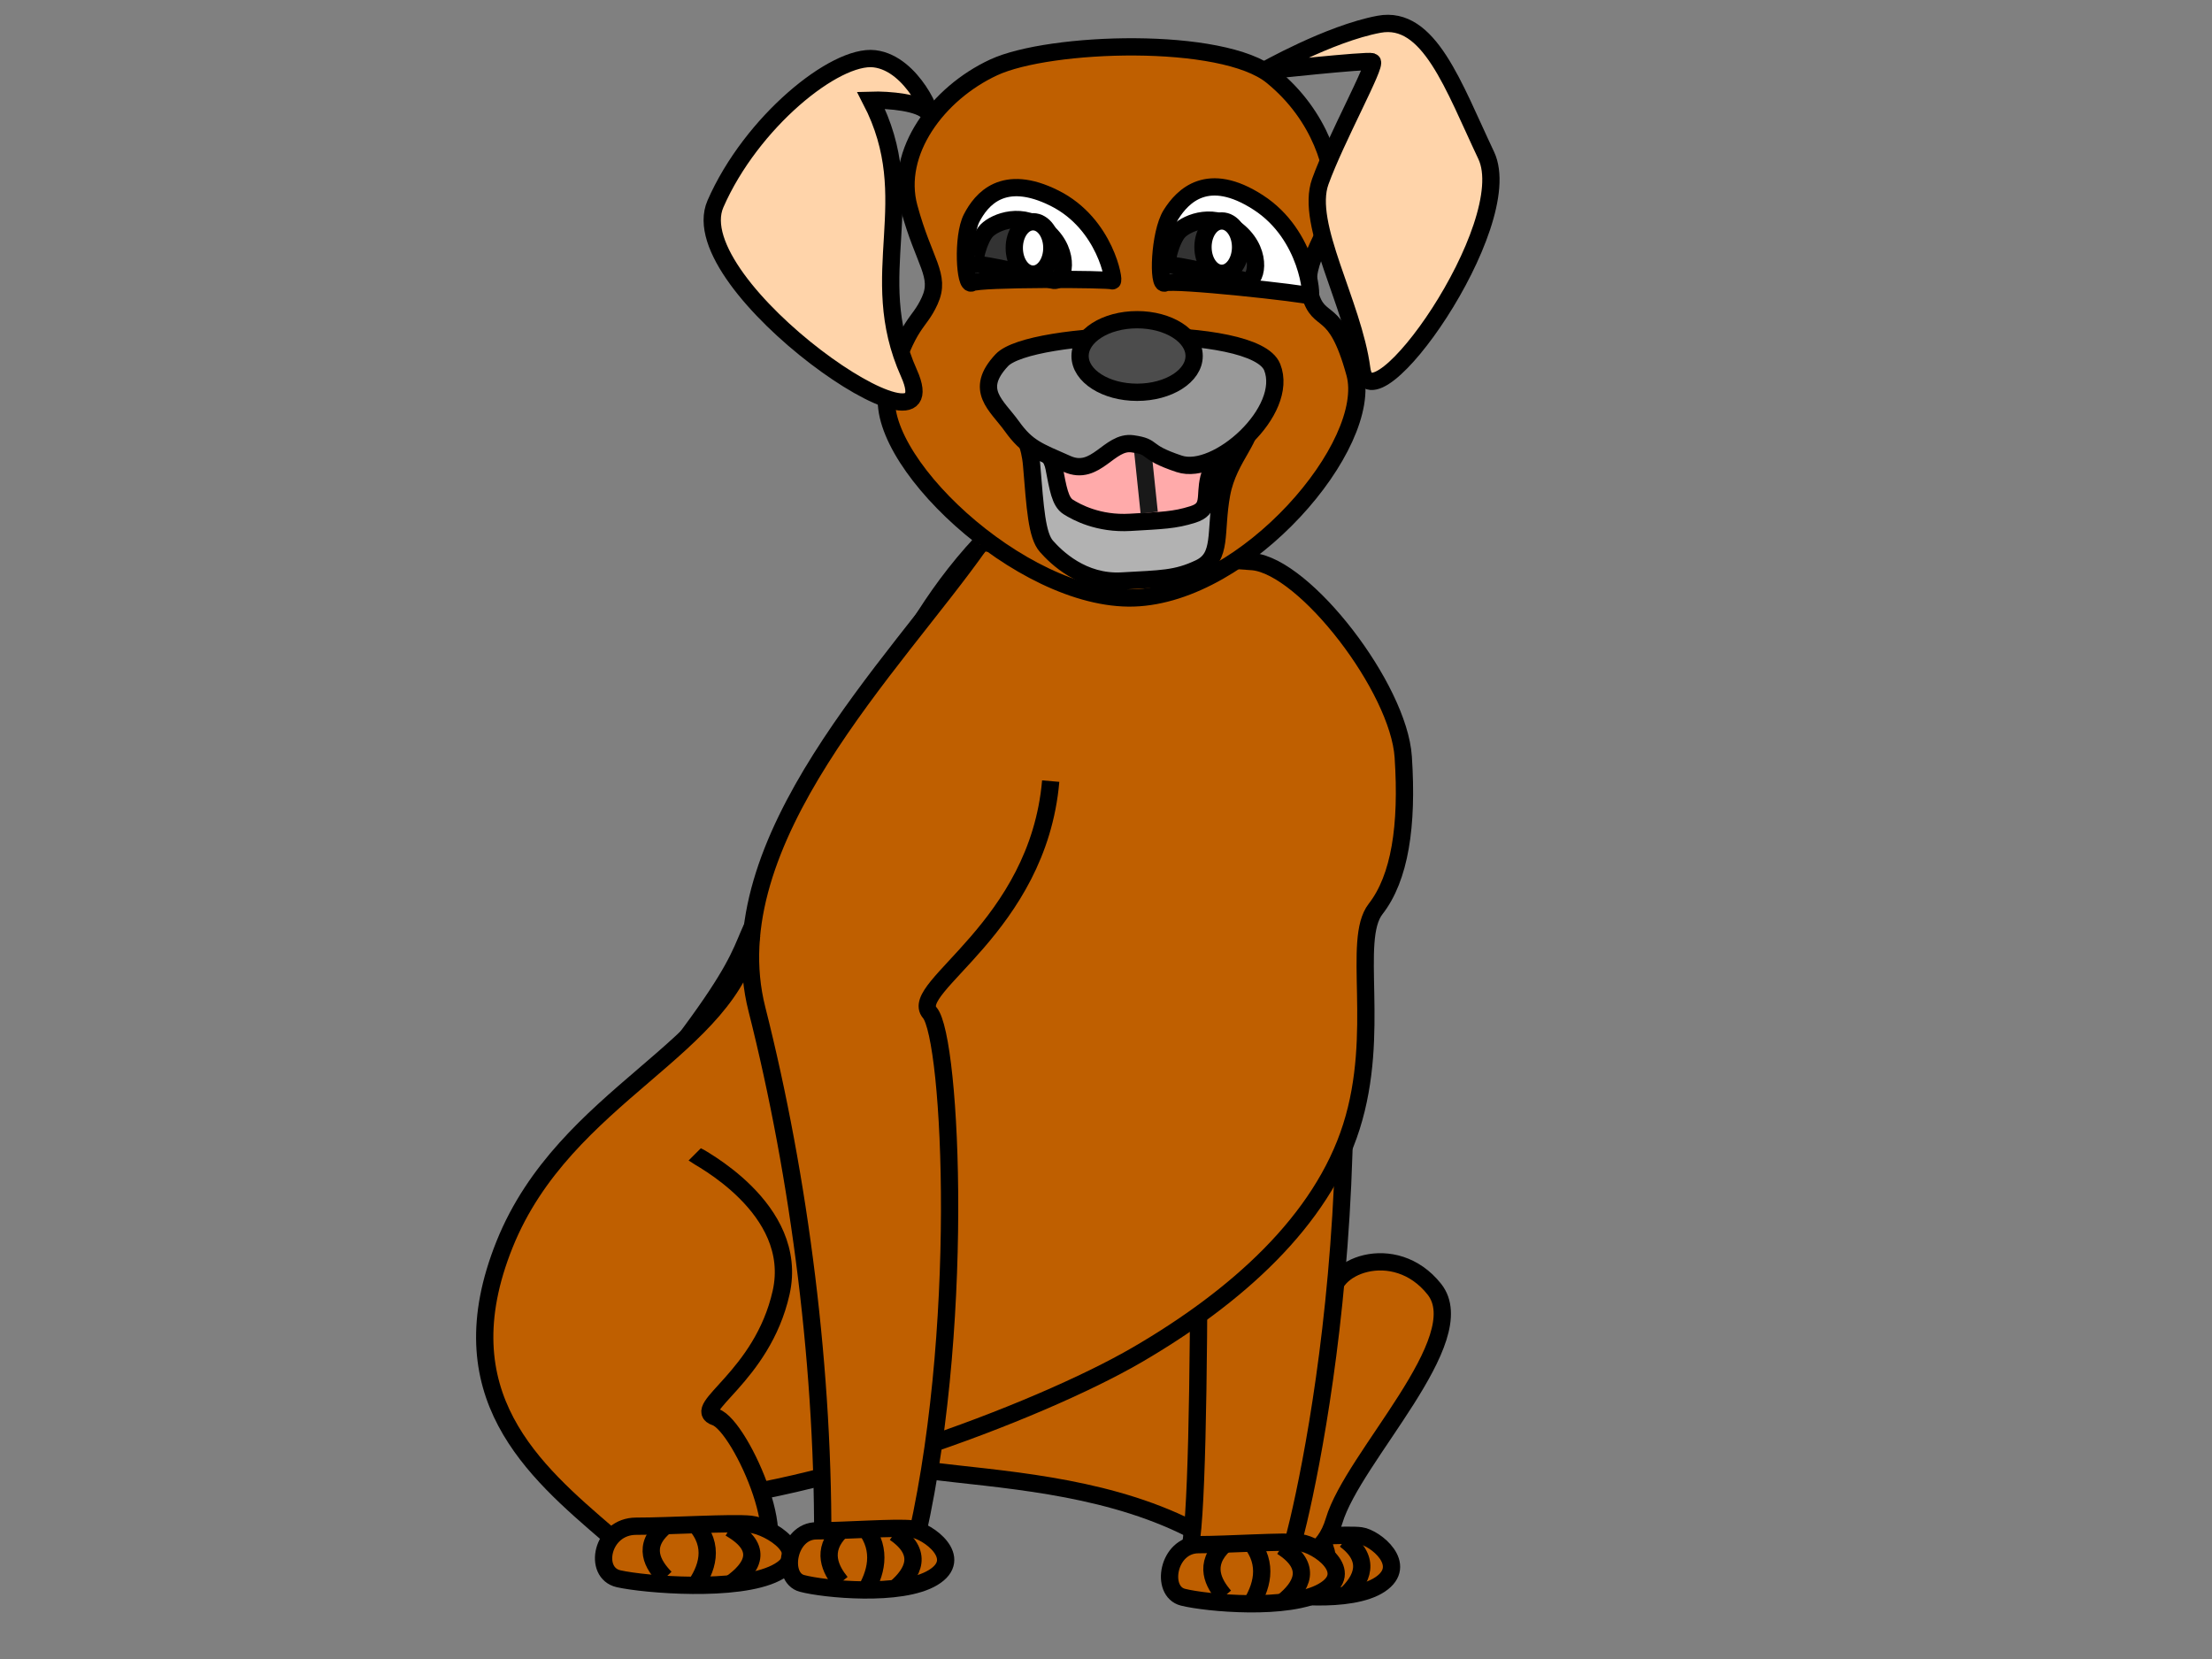 <svg width="640" height="480" xmlns="http://www.w3.org/2000/svg" xmlns:svg="http://www.w3.org/2000/svg">
 <rect width="100%" height="100%" fill="#808080" stroke="none"/>
 <!-- Created with SVG-edit - https://github.com/SVG-Edit/svgedit-->
 <g class="layer">
  <title>Layer 1</title>
  <path d="m243.5,409.5c-8,25 61,8 107.5,36.5c46.5,28.5 0.5,-128.5 39,-134" fill="#bf5f00" id="svg_75" stroke="#000000" stroke-dasharray="null" stroke-linecap="null" stroke-linejoin="null" stroke-width="5"/>
  <g id="svg_68">
   <g id="svg_69">
    <path d="m368.552,444.918c7.602,0 21.053,-1.126 25.188,-0.563c4.135,0.563 14.006,8.447 5.55,14.079c-8.456,5.632 -28.831,3.379 -34.58,1.69c-5.749,-1.69 -3.76,-15.206 3.842,-15.206l0,0z" fill="#bf5f00" id="svg_70" stroke="#000000" stroke-dasharray="null" stroke-linecap="null" stroke-linejoin="null" stroke-width="5"/>
    <g id="svg_71">
     <path d="m374.97,444.837c-5.376,5.818 -2.688,11.364 0,15" fill="none" id="svg_72" stroke="#000000" stroke-dasharray="null" stroke-linecap="null" stroke-linejoin="null" stroke-width="5"/>
     <path d="m389.176,445.479c7.709,5.796 4.962,11.615 0.168,16.081" fill="none" id="svg_73" stroke="#000000" stroke-dasharray="null" stroke-linecap="null" stroke-linejoin="null" stroke-width="5"/>
    </g>
   </g>
   <path d="m381.352,444.001c4.648,6.549 2.847,13.457 -0.19,18.844" fill="none" id="svg_74" stroke="#000000" stroke-dasharray="null" stroke-linecap="null" stroke-linejoin="null" stroke-width="5"/>
  </g>
  <path d="m385.5,376.5c-2,-10 18,-18 29.5,-3.5c11.5,14.5 -23.5,48.5 -29,67c-5.5,18.5 -25.5,8.5 -26,8c-0.5,-0.5 27.5,-61.5 25.5,-71.5z" fill="#bf5f00" id="svg_13" stroke="#000000" stroke-dasharray="null" stroke-linecap="null" stroke-linejoin="null" stroke-width="5"/>
  <path d="m382.5,229.5c19,119 -9,221 -9.5,220.5c-0.5,-0.5 -33.5,10.5 -29,-1c4.5,-11.5 2.5,-179.5 2,-180" fill="#bf5f00" id="svg_7" stroke="#000000" stroke-dasharray="null" stroke-linecap="null" stroke-linejoin="null" stroke-width="5"/>
  <path d="m362.5,162.5c15.167,1.5 42.167,36.5 43.5,56.5c1.333,20 -1,35 -8,44c-7,9 1.667,35.667 -7,63c-8.667,27.333 -33.333,49.333 -62,66c-28.667,16.667 -97,42.333 -140,43c-43,0.667 -38.333,-74 -1,-121c37.333,-47 20.667,-36.667 40,-62c19.333,-25.333 26.667,-63.667 56,-95l78.5,5.5z" fill="#bf5f00" id="svg_2" stroke="#000000" stroke-dasharray="null" stroke-linecap="null" stroke-linejoin="null" stroke-width="5"/>
  <path d="m287.5,19.5c16.167,-7.5 66.167,-9.167 80.5,2.5c14.333,11.667 18.333,27.333 18,36c-0.333,8.667 -9.667,17.333 -7,27c2.667,9.667 7.333,2.333 13,23c5.667,20.667 -31.333,64 -64,65c-32.667,1 -77,-41.333 -71,-61c6,-19.667 8.667,-17.667 12,-25c3.333,-7.333 -1.667,-11 -6,-27c-4.333,-16 8.333,-33 24.5,-40.5z" fill="#bf5f00" id="svg_1" stroke="#000000" stroke-width="5"/>
  <path d="m278.631,76.613c2.288,-0.692 38.597,10.094 39.189,10.844c0.592,0.75 2.851,-16.337 -9.35,-27.643c-12.202,-11.306 -20.436,-5.575 -24.629,-1.191c-4.192,4.384 -7.498,18.682 -5.21,17.99l0,-0z" fill="#ffffff" id="svg_11" stroke="#000000" stroke-dasharray="null" stroke-linecap="null" stroke-linejoin="null" stroke-width="5" transform="rotate(-16.267 298.128 70.35)"/>
  <path d="m282.542,76.563c1.317,-0.381 18.923,3.6 22.107,4.505c3.184,0.905 5.371,-7.805 -1.648,-14.033c-7.02,-6.228 -15.05,-2.796 -17.462,-0.381c-2.412,2.415 -4.314,10.29 -2.997,9.909z" fill="#333333" id="svg_18" stroke="#000000" stroke-dasharray="null" stroke-linecap="null" stroke-linejoin="null" stroke-width="5"/>
  <ellipse cx="298.896" cy="71.738" fill="#ffffff" id="svg_20" rx="5.436" ry="7.574" stroke="#000000" stroke-dasharray="null" stroke-linecap="null" stroke-linejoin="null" stroke-width="5"/>
  <path d="m335.486,78.226c2.365,-0.736 39.888,10.728 40.5,11.525c0.612,0.797 2.946,-17.362 -9.663,-29.378c-12.61,-12.016 -21.12,-5.925 -25.452,-1.266c-4.332,4.66 -7.749,19.855 -5.384,19.119l0,0z" fill="#ffffff" id="svg_23" stroke="#000000" stroke-dasharray="null" stroke-linecap="null" stroke-linejoin="null" stroke-width="5" transform="rotate(-10.713 355.635 71.569)"/>
  <path d="m338.159,76.742c1.317,-0.381 18.923,3.6 22.107,4.505c3.184,0.905 5.371,-7.805 -1.648,-14.033c-7.02,-6.228 -15.05,-2.796 -17.462,-0.381c-2.412,2.415 -4.314,10.29 -2.997,9.909z" fill="#333333" id="svg_24" stroke="#000000" stroke-dasharray="null" stroke-linecap="null" stroke-linejoin="null" stroke-width="5"/>
  <ellipse cx="353.5" cy="71.5" fill="#ffffff" id="svg_25" rx="5.436" ry="7.574" stroke="#000000" stroke-dasharray="null" stroke-linecap="null" stroke-linejoin="null" stroke-width="5"/>
  <path d="m365.5,20.565c0,0 19,-10.837 33.5,-13.546c14.5,-2.709 21.5,17.881 31,37.93c9.5,20.049 -33.5,80.737 -36,61.772c-2.5,-18.965 -16.5,-41.723 -12,-54.186c4.5,-12.463 16.5,-34.137 15,-34.679c-1.5,-0.542 -31.5,2.709 -31.5,2.709l0,-0z" fill="#ffd4aa" id="svg_26" stroke="#000000" stroke-dasharray="null" stroke-linecap="null" stroke-linejoin="null" stroke-width="5"/>
  <path d="m268.5,32.5c2.167,2.833 -4.167,-14.167 -15.5,-15.5c-11.333,-1.333 -35.667,18.333 -46,42c-10.333,23.667 69,78 56,49c-13,-29 4,-50 -11,-79c5.167,-0.167 14.333,0.667 16.5,3.5z" fill="#ffd4aa" id="svg_27" stroke="#000000" stroke-dasharray="null" stroke-linecap="null" stroke-linejoin="null" stroke-width="5"/>
  <path d="m283.5,157.5c-24.5,34.833 -76.833,85.833 -64.5,134.5c12.333,48.667 19.667,105.333 19,158l26,0c15.667,-63.333 11.333,-149.667 5,-157c-6.333,-7.333 31.333,-24.667 35,-67" fill="#bf5f00" id="svg_3" stroke="#000000" stroke-dasharray="null" stroke-linecap="null" stroke-linejoin="null" stroke-width="5"/>
  <path d="m217.5,270.5c-6,33 -54,46 -71.5,89.5c-17.5,43.5 8.5,65.5 30,84c21.5,18.5 26.5,8.5 41,8c14.5,-0.5 -2.5,-39.5 -10,-42c-7.5,-2.5 13.5,-11.5 19,-36c5.5,-24.5 -24.5,-39.5 -25,-40" fill="#bf5f00" id="svg_15" stroke="#000000" stroke-dasharray="null" stroke-linecap="null" stroke-linejoin="null" stroke-width="5"/>
  <g id="svg_53">
   <g id="svg_52">
    <path d="m184.058,441.581c10,0 27.693,-1.126 33.131,-0.563c5.438,0.563 18.423,8.447 7.3,14.079c-11.123,5.632 -37.923,3.379 -45.485,1.69c-7.562,-1.69 -4.946,-15.206 5.054,-15.206l0,0z" fill="#bf5f00" id="svg_17" stroke="#000000" stroke-dasharray="null" stroke-linecap="null" stroke-linejoin="null" stroke-width="5"/>
    <g id="svg_51">
     <path d="m192.5,441.5c-7.072,5.818 -3.536,11.364 0,15" fill="none" id="svg_42" stroke="#000000" stroke-dasharray="null" stroke-linecap="null" stroke-linejoin="null" stroke-width="5"/>
     <path d="m217.51,458.335c-10.381,-5.352 -7.022,-11.322 -0.916,-16.056" fill="none" id="svg_46" stroke="#000000" stroke-dasharray="null" stroke-linecap="null" stroke-linejoin="null" stroke-width="5" transform="rotate(-177.524 214.173 450.307)"/>
    </g>
   </g>
   <path d="m204.594,459.581c-6.391,-6.279 -4.323,-13.283 -0.564,-18.837" fill="none" id="svg_47" stroke="#000000" stroke-dasharray="null" stroke-linecap="null" stroke-linejoin="null" stroke-width="5" transform="rotate(-177.524 202.54 450.163)"/>
  </g>
  <g id="svg_54">
   <g id="svg_55">
    <path d="m236.248,442.918c8.34,0 23.096,-1.126 27.632,-0.563c4.536,0.563 15.365,8.447 6.088,14.079c-9.277,5.632 -31.629,3.379 -37.935,1.69c-6.306,-1.69 -4.125,-15.206 4.215,-15.206l0,0z" fill="#bf5f00" id="svg_56" stroke="#000000" stroke-dasharray="null" stroke-linecap="null" stroke-linejoin="null" stroke-width="5"/>
    <g id="svg_57">
     <path d="m243.288,442.837c-5.898,5.818 -2.949,11.364 0,15" fill="none" id="svg_58" stroke="#000000" stroke-dasharray="null" stroke-linecap="null" stroke-linejoin="null" stroke-width="5"/>
     <path d="m258.872,443.479c8.457,5.796 5.443,11.615 0.185,16.081" fill="none" id="svg_59" stroke="#000000" stroke-dasharray="null" stroke-linecap="null" stroke-linejoin="null" stroke-width="5"/>
    </g>
   </g>
   <path d="m250.289,442.001c5.099,6.549 3.124,13.457 -0.209,18.844" fill="none" id="svg_60" stroke="#000000" stroke-dasharray="null" stroke-linecap="null" stroke-linejoin="null" stroke-width="5"/>
  </g>
  <g id="svg_61">
   <g id="svg_62">
    <path d="m346.769,446.918c8.893,0 24.628,-1.126 29.465,-0.563c4.837,0.563 16.385,8.447 6.492,14.079c-9.892,5.632 -33.727,3.379 -40.452,1.69c-6.725,-1.69 -4.399,-15.206 4.495,-15.206l0,0z" fill="#bf5f00" id="svg_63" stroke="#000000" stroke-dasharray="null" stroke-linecap="null" stroke-linejoin="null" stroke-width="5"/>
    <g id="svg_64">
     <path d="m354.277,446.837c-6.289,5.818 -3.145,11.364 0,15" fill="none" id="svg_65" stroke="#000000" stroke-dasharray="null" stroke-linecap="null" stroke-linejoin="null" stroke-width="5"/>
     <path d="m370.895,447.479c9.018,5.796 5.804,11.615 0.197,16.081" fill="none" id="svg_66" stroke="#000000" stroke-dasharray="null" stroke-linecap="null" stroke-linejoin="null" stroke-width="5"/>
    </g>
   </g>
   <path d="m361.742,446.001c5.437,6.549 3.331,13.457 -0.223,18.844" fill="none" id="svg_67" stroke="#000000" stroke-dasharray="null" stroke-linecap="null" stroke-linejoin="null" stroke-width="5"/>
  </g>
  <g id="svg_10">
   <path d="m299.191,116.644c-8.813,6.041 -1.733,5.588 -0.708,17.972c1.025,12.384 1.485,20.28 4.282,23.446c2.797,3.166 10.41,10.684 21.823,10.038c11.413,-0.646 15.729,-0.54 22.458,-3.732c6.729,-3.191 4.377,-10.29 6.403,-21.375c2.026,-11.085 10.24,-16.87 7.949,-22.543c-2.291,-5.672 -53.394,-9.847 -62.207,-3.806z" fill="#b2b2b2" id="svg_8" stroke="#000000" stroke-dasharray="null" stroke-linecap="null" stroke-linejoin="null" stroke-width="5"/>
   <path d="m305.047,126.503c-6.984,3.134 -1.254,2.767 -0.088,8.798c1.166,6.031 1.752,9.881 4.106,11.37c2.354,1.49 8.732,5.007 17.97,4.456c9.238,-0.551 12.741,-0.588 18.112,-2.287c5.371,-1.698 3.272,-5.119 4.615,-10.579c1.343,-5.459 7.848,-8.456 5.837,-11.181c-2.011,-2.725 -43.568,-3.712 -50.552,-0.578l0,0z" fill="#ffaaaa" id="svg_9" stroke="#000000" stroke-dasharray="null" stroke-linecap="null" stroke-linejoin="null" stroke-width="5"/>
   <line fill="none" id="svg_28" stroke="#191919" stroke-dasharray="null" stroke-linecap="null" stroke-linejoin="null" stroke-width="5" x1="330.5" x2="332.5" y1="129.203" y2="148.327"/>
  </g>
  <path d="m289.854,104.214c8.163,-8.717 73.149,-10.673 78.228,2.009c5.079,12.682 -16.027,31.602 -26.887,27.987c-10.86,-3.616 -6.74,-4.844 -13.519,-5.807c-6.779,-0.963 -10.535,9.54 -18.913,5.837c-8.378,-3.703 -11.518,-4.671 -15.965,-10.873c-4.447,-6.202 -11.107,-10.435 -2.944,-19.153l0,-0z" fill="#999999" id="svg_5" stroke="#000000" stroke-dasharray="null" stroke-linecap="null" stroke-linejoin="null" stroke-width="5"/>
  <ellipse cx="329" cy="103" fill="#4c4c4c" id="svg_6" rx="16.5" ry="10.5" stroke="#000000" stroke-dasharray="null" stroke-linecap="null" stroke-linejoin="null" stroke-width="5"/>
 </g>
</svg>